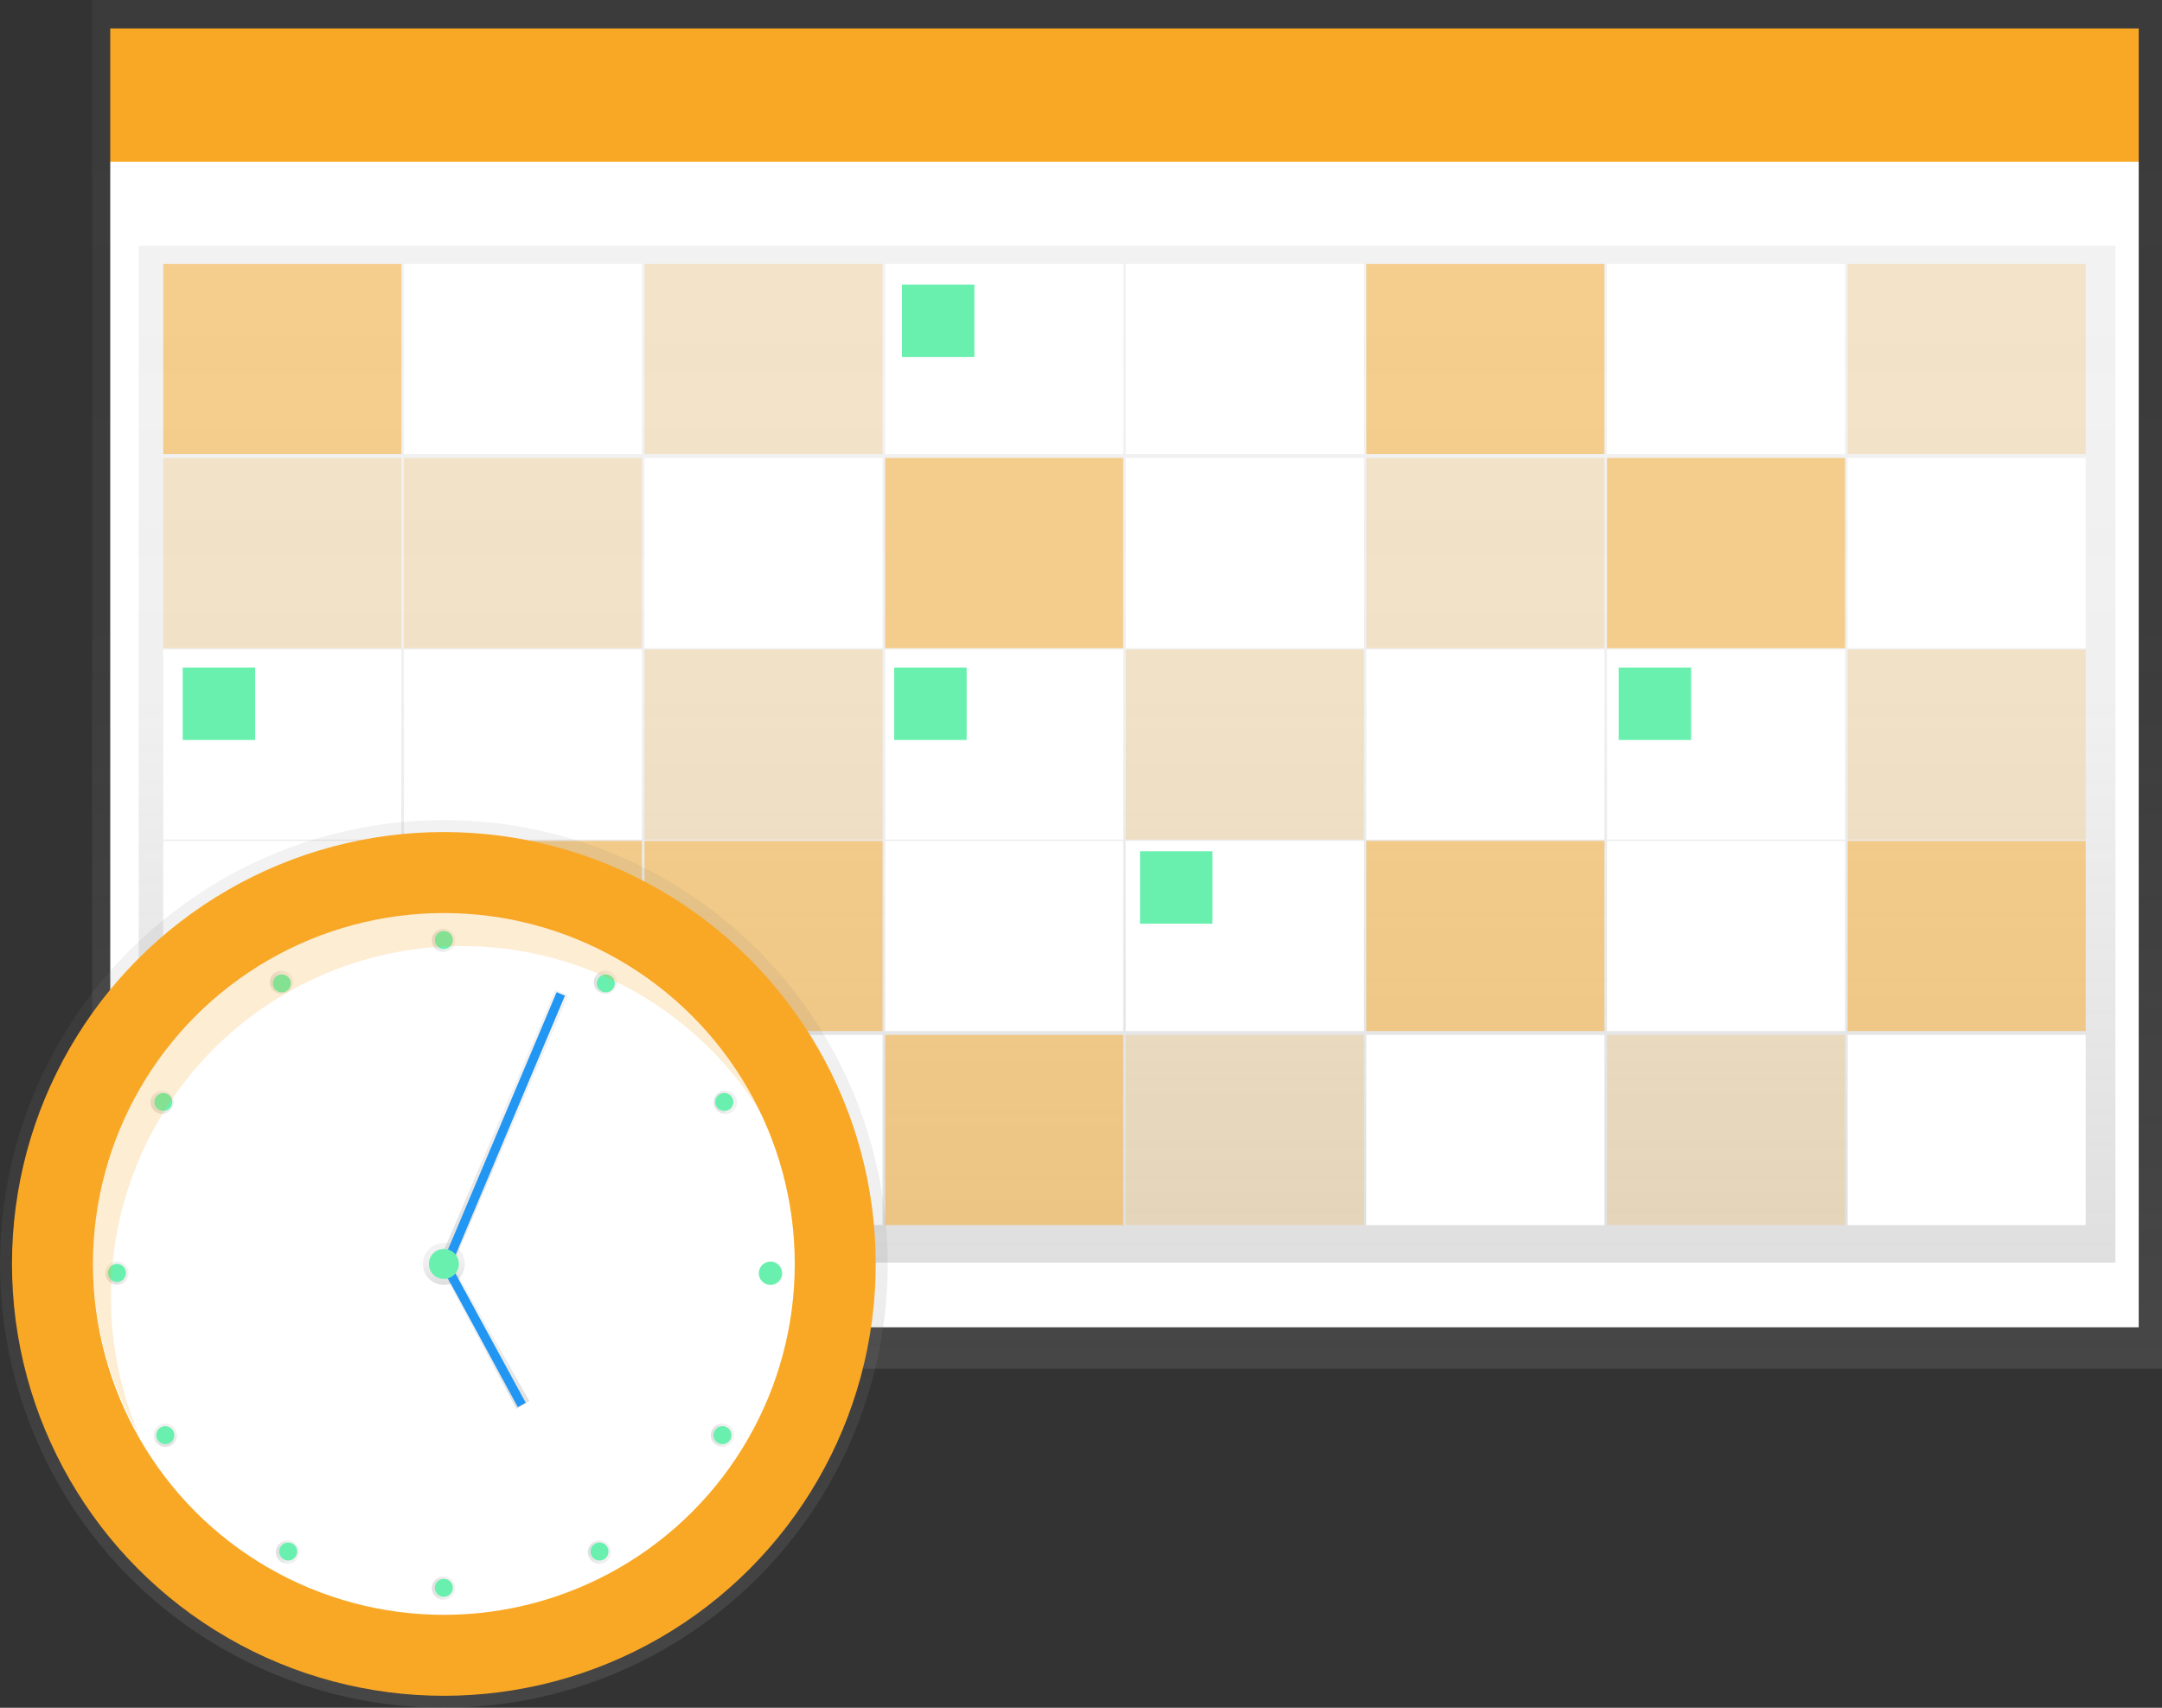 <svg data-name="Layer 1" xmlns="http://www.w3.org/2000/svg" xmlns:xlink="http://www.w3.org/1999/xlink" width="835.61" height="660.05"><rect width="100%" height="100%" fill="#333333" stroke="none"/><defs><linearGradient id="a" x1="435.61" y1="529" x2="435.61" gradientUnits="userSpaceOnUse"><stop offset="0" stop-color="gray" stop-opacity=".25"/><stop offset=".54" stop-color="gray" stop-opacity=".12"/><stop offset="1" stop-color="gray" stop-opacity=".1"/></linearGradient><linearGradient id="b" x1="435.61" y1="488" x2="435.61" y2="95" xlink:href="#a"/><linearGradient id="c" x1="171.55" y1="660.05" x2="171.55" y2="316.95" xlink:href="#a"/><linearGradient id="d" x1="171.55" y1="496.61" x2="171.55" y2="480.38" xlink:href="#a"/><linearGradient id="e" x1="194.61" y1="489.5" x2="194.61" y2="382.5" xlink:href="#a"/><linearGradient id="f" x1="187.61" y1="544.5" x2="187.61" y2="488.5" xlink:href="#a"/><linearGradient id="g" x1="509.54" y1="778.88" x2="509.54" y2="769.85" gradientTransform="rotate(120 443.15 583.787)" xlink:href="#a"/><linearGradient id="h" x1="246.07" y1="679.17" x2="246.07" y2="670.14" gradientTransform="rotate(30 246.076 674.664)" xlink:href="#a"/><linearGradient id="i" x1="364.44" y1="766.03" x2="364.44" y2="756.99" gradientTransform="rotate(30 707.775 31.032)" xlink:href="#a"/><linearGradient id="j" x1="643.63" y1="719.48" x2="643.63" y2="710.44" gradientTransform="rotate(120 529.496 505.511)" xlink:href="#a"/><linearGradient id="k" x1="627.41" y1="656.89" x2="627.41" y2="647.85" gradientTransform="rotate(120 539.293 488.854)" xlink:href="#a"/><linearGradient id="l" x1="643.63" y1="594.29" x2="643.63" y2="585.26" gradientTransform="rotate(120 555.95 479.058)" xlink:href="#a"/><linearGradient id="m" x1="690" y1="547.93" x2="690" y2="538.89" gradientTransform="rotate(120 575.548 479.06)" xlink:href="#a"/><linearGradient id="n" x1="818.66" y1="549.09" x2="818.66" y2="540.05" gradientTransform="rotate(120 602.492 506.489)" xlink:href="#a"/><linearGradient id="o" x1="863.87" y1="596.61" x2="863.87" y2="587.58" gradientTransform="rotate(120 602.004 526.087)" xlink:href="#a"/><linearGradient id="p" x1="877.78" y1="656.89" x2="877.78" y2="647.85" gradientTransform="rotate(120 592.206 541.764)" xlink:href="#a"/><linearGradient id="q" x1="863.87" y1="717.16" x2="863.87" y2="708.13" gradientTransform="rotate(120 576.527 551.565)" xlink:href="#a"/></defs><path fill="url(#a)" d="M35.61 0h800v529h-800z"/><path fill="#fff" d="M42.61 62.5h784V513h-784z"/><path fill="#f9a826" d="M42.61 11h784v51.5h-784z"/><path fill="url(#b)" d="M53.61 95h764v393h-764z"/><path fill="#f9a826" opacity=".5" d="M63.11 102h92v73.5h-92z"/><path fill="#fff" d="M156.11 102h92v73.5h-92z"/><path fill="#f9a826" opacity=".2" d="M249.11 102h92v73.5h-92z"/><path fill="#fff" d="M342.11 102h92v73.5h-92zM435.11 102h92v73.5h-92z"/><path fill="#f9a826" opacity=".5" d="M528.11 102h92v73.5h-92z"/><path fill="#fff" d="M621.11 102h92v73.5h-92z"/><path fill="#f9a826" opacity=".2" d="M714.11 102h92v73.5h-92zM63.11 177h92v73.5h-92zM156.11 177h92v73.5h-92z"/><path fill="#fff" d="M249.11 177h92v73.5h-92z"/><path fill="#f9a826" opacity=".5" d="M342.11 177h92v73.5h-92z"/><path fill="#fff" d="M435.11 177h92v73.5h-92z"/><path fill="#f9a826" opacity=".2" d="M528.11 177h92v73.5h-92z"/><path fill="#f9a826" opacity=".5" d="M621.11 177h92v73.5h-92z"/><path fill="#fff" d="M714.11 177h92v73.5h-92zM63.11 251h92v73.5h-92zM156.11 251h92v73.5h-92z"/><path fill="#f9a826" opacity=".2" d="M249.11 251h92v73.5h-92z"/><path fill="#fff" d="M342.11 251h92v73.5h-92z"/><path fill="#f9a826" opacity=".2" d="M435.11 251h92v73.5h-92z"/><path fill="#fff" d="M528.11 251h92v73.5h-92zM621.11 251h92v73.5h-92z"/><path fill="#f9a826" opacity=".2" d="M714.11 251h92v73.5h-92z"/><path fill="#fff" d="M63.11 325h92v73.5h-92z"/><path fill="#f9a826" opacity=".5" d="M156.11 325h92v73.5h-92zM249.11 325h92v73.5h-92z"/><path fill="#fff" d="M342.11 325h92v73.5h-92zM435.11 325h92v73.5h-92z"/><path fill="#f9a826" opacity=".5" d="M528.11 325h92v73.5h-92z"/><path fill="#fff" d="M621.11 325h92v73.5h-92z"/><path fill="#f9a826" opacity=".5" d="M714.11 325h92v73.5h-92zM63.11 400h92v73.5h-92z"/><path fill="#f9a826" opacity=".2" d="M156.11 400h92v73.5h-92z"/><path fill="#fff" d="M249.11 400h92v73.5h-92z"/><path fill="#f9a826" opacity=".5" d="M342.11 400h92v73.5h-92z"/><path fill="#f9a826" opacity=".2" d="M435.11 400h92v73.5h-92z"/><path fill="#fff" d="M528.11 400h92v73.5h-92z"/><path fill="#f9a826" opacity=".2" d="M621.11 400h92v73.5h-92z"/><path fill="#fff" d="M714.11 400h92v73.5h-92z"/><path fill="#69f0ae" d="M70.61 258h28v28h-28zM348.61 110h28v28h-28zM345.61 258h28v28h-28zM440.61 329h28v28h-28zM625.61 258h28v28h-28z"/><circle cx="171.55" cy="488.5" r="171.55" fill="url(#c)"/><circle cx="171.55" cy="488.5" r="166.92" fill="#f9a826"/><circle cx="171.55" cy="488.5" r="135.62" fill="#fff"/><circle cx="171.55" cy="488.5" r="8.11" fill="url(#d)"/><path fill="#f9a826" d="M216.76 384.18L172.71 488.5"/><path fill="url(#e)" d="M174.61 489.5l-5-1.68 45-105.32 5 2.35-45 104.65z"/><path fill="#2196f3" d="M171.098 487.79l44.046-104.322 3.206 1.354-44.046 104.322z"/><path fill="#f9a826" d="M172.71 489.66l28.98 53.32"/><path fill="url(#f)" d="M199.61 544.5l-29-54 4-2 30 53-5 3z"/><path fill="#2196f3" d="M171.165 490.523l3.058-1.661 28.977 53.325-3.058 1.662z"/><circle cx="297.9" cy="491.98" r="3.48" fill="#f9a826"/><circle cx="244.91" cy="545.99" r="4.52" transform="rotate(-60 49.913 643.788)" fill="url(#g)"/><circle cx="246.07" cy="674.66" r="4.52" transform="rotate(-30 -68.919 954.653)" fill="url(#h)"/><circle cx="45.21" cy="491.98" r="4.52" fill="url(#i)"/><circle cx="291.04" cy="499.63" r="4.52" transform="rotate(-30 -23.94 779.625)" fill="url(#j)"/><circle cx="353.63" cy="483.41" r="4.52" transform="rotate(-30 38.649 763.396)" fill="url(#k)"/><circle cx="416.23" cy="499.63" r="4.52" transform="rotate(-30 101.258 779.632)" fill="url(#l)"/><circle cx="462.59" cy="546" r="4.52" transform="rotate(-30 147.616 825.994)" fill="url(#m)"/><circle cx="461.43" cy="674.66" r="4.52" transform="rotate(-30 146.464 954.645)" fill="url(#n)"/><circle cx="413.91" cy="719.87" r="4.52" transform="rotate(-30 98.926 999.867)" fill="url(#o)"/><circle cx="353.63" cy="733.78" r="4.52" transform="rotate(-30 38.659 1013.779)" fill="url(#p)"/><circle cx="293.36" cy="719.87" r="4.52" transform="rotate(-30 -21.614 999.869)" fill="url(#q)"/><circle cx="171.55" cy="363.31" r="3.48" fill="#69f0ae"/><circle cx="416.34" cy="500.06" r="3.48" transform="rotate(-60 221.336 597.855)" fill="#69f0ae"/><circle cx="462.16" cy="545.88" r="3.48" transform="rotate(-30 147.187 825.879)" fill="#69f0ae"/><circle cx="461.43" cy="674.66" r="3.48" transform="rotate(-60 266.428 772.453)" fill="#69f0ae"/><circle cx="413.91" cy="719.63" r="3.48" transform="rotate(-30 98.93 999.628)" fill="#69f0ae"/><circle cx="291.15" cy="500.06" r="3.48" transform="rotate(-30 -23.816 780.059)" fill="#69f0ae"/><circle cx="245.33" cy="545.88" r="3.48" transform="rotate(-60 50.337 643.674)" fill="#69f0ae"/><circle cx="479.98" cy="612.07" r="4.52" transform="rotate(-30 165.014 892.055)" fill="#69f0ae"/><circle cx="246.07" cy="674.66" r="3.48" transform="rotate(-30 -68.919 954.653)" fill="#69f0ae"/><circle cx="293.58" cy="719.63" r="3.48" transform="rotate(-60 98.584 817.427)" fill="#69f0ae"/><circle cx="45.21" cy="491.98" r="3.48" fill="#69f0ae"/><circle cx="171.55" cy="613.68" r="3.48" fill="#69f0ae"/><path d="M42.89 501.25a135.64 135.64 0 01253.28-67.48A135.64 135.64 0 1053.89 554.83a135.16 135.16 0 01-11-53.58z" fill="#f9a826" opacity=".2"/><circle cx="171.55" cy="488.5" r="5.8" fill="#69f0ae"/></svg>